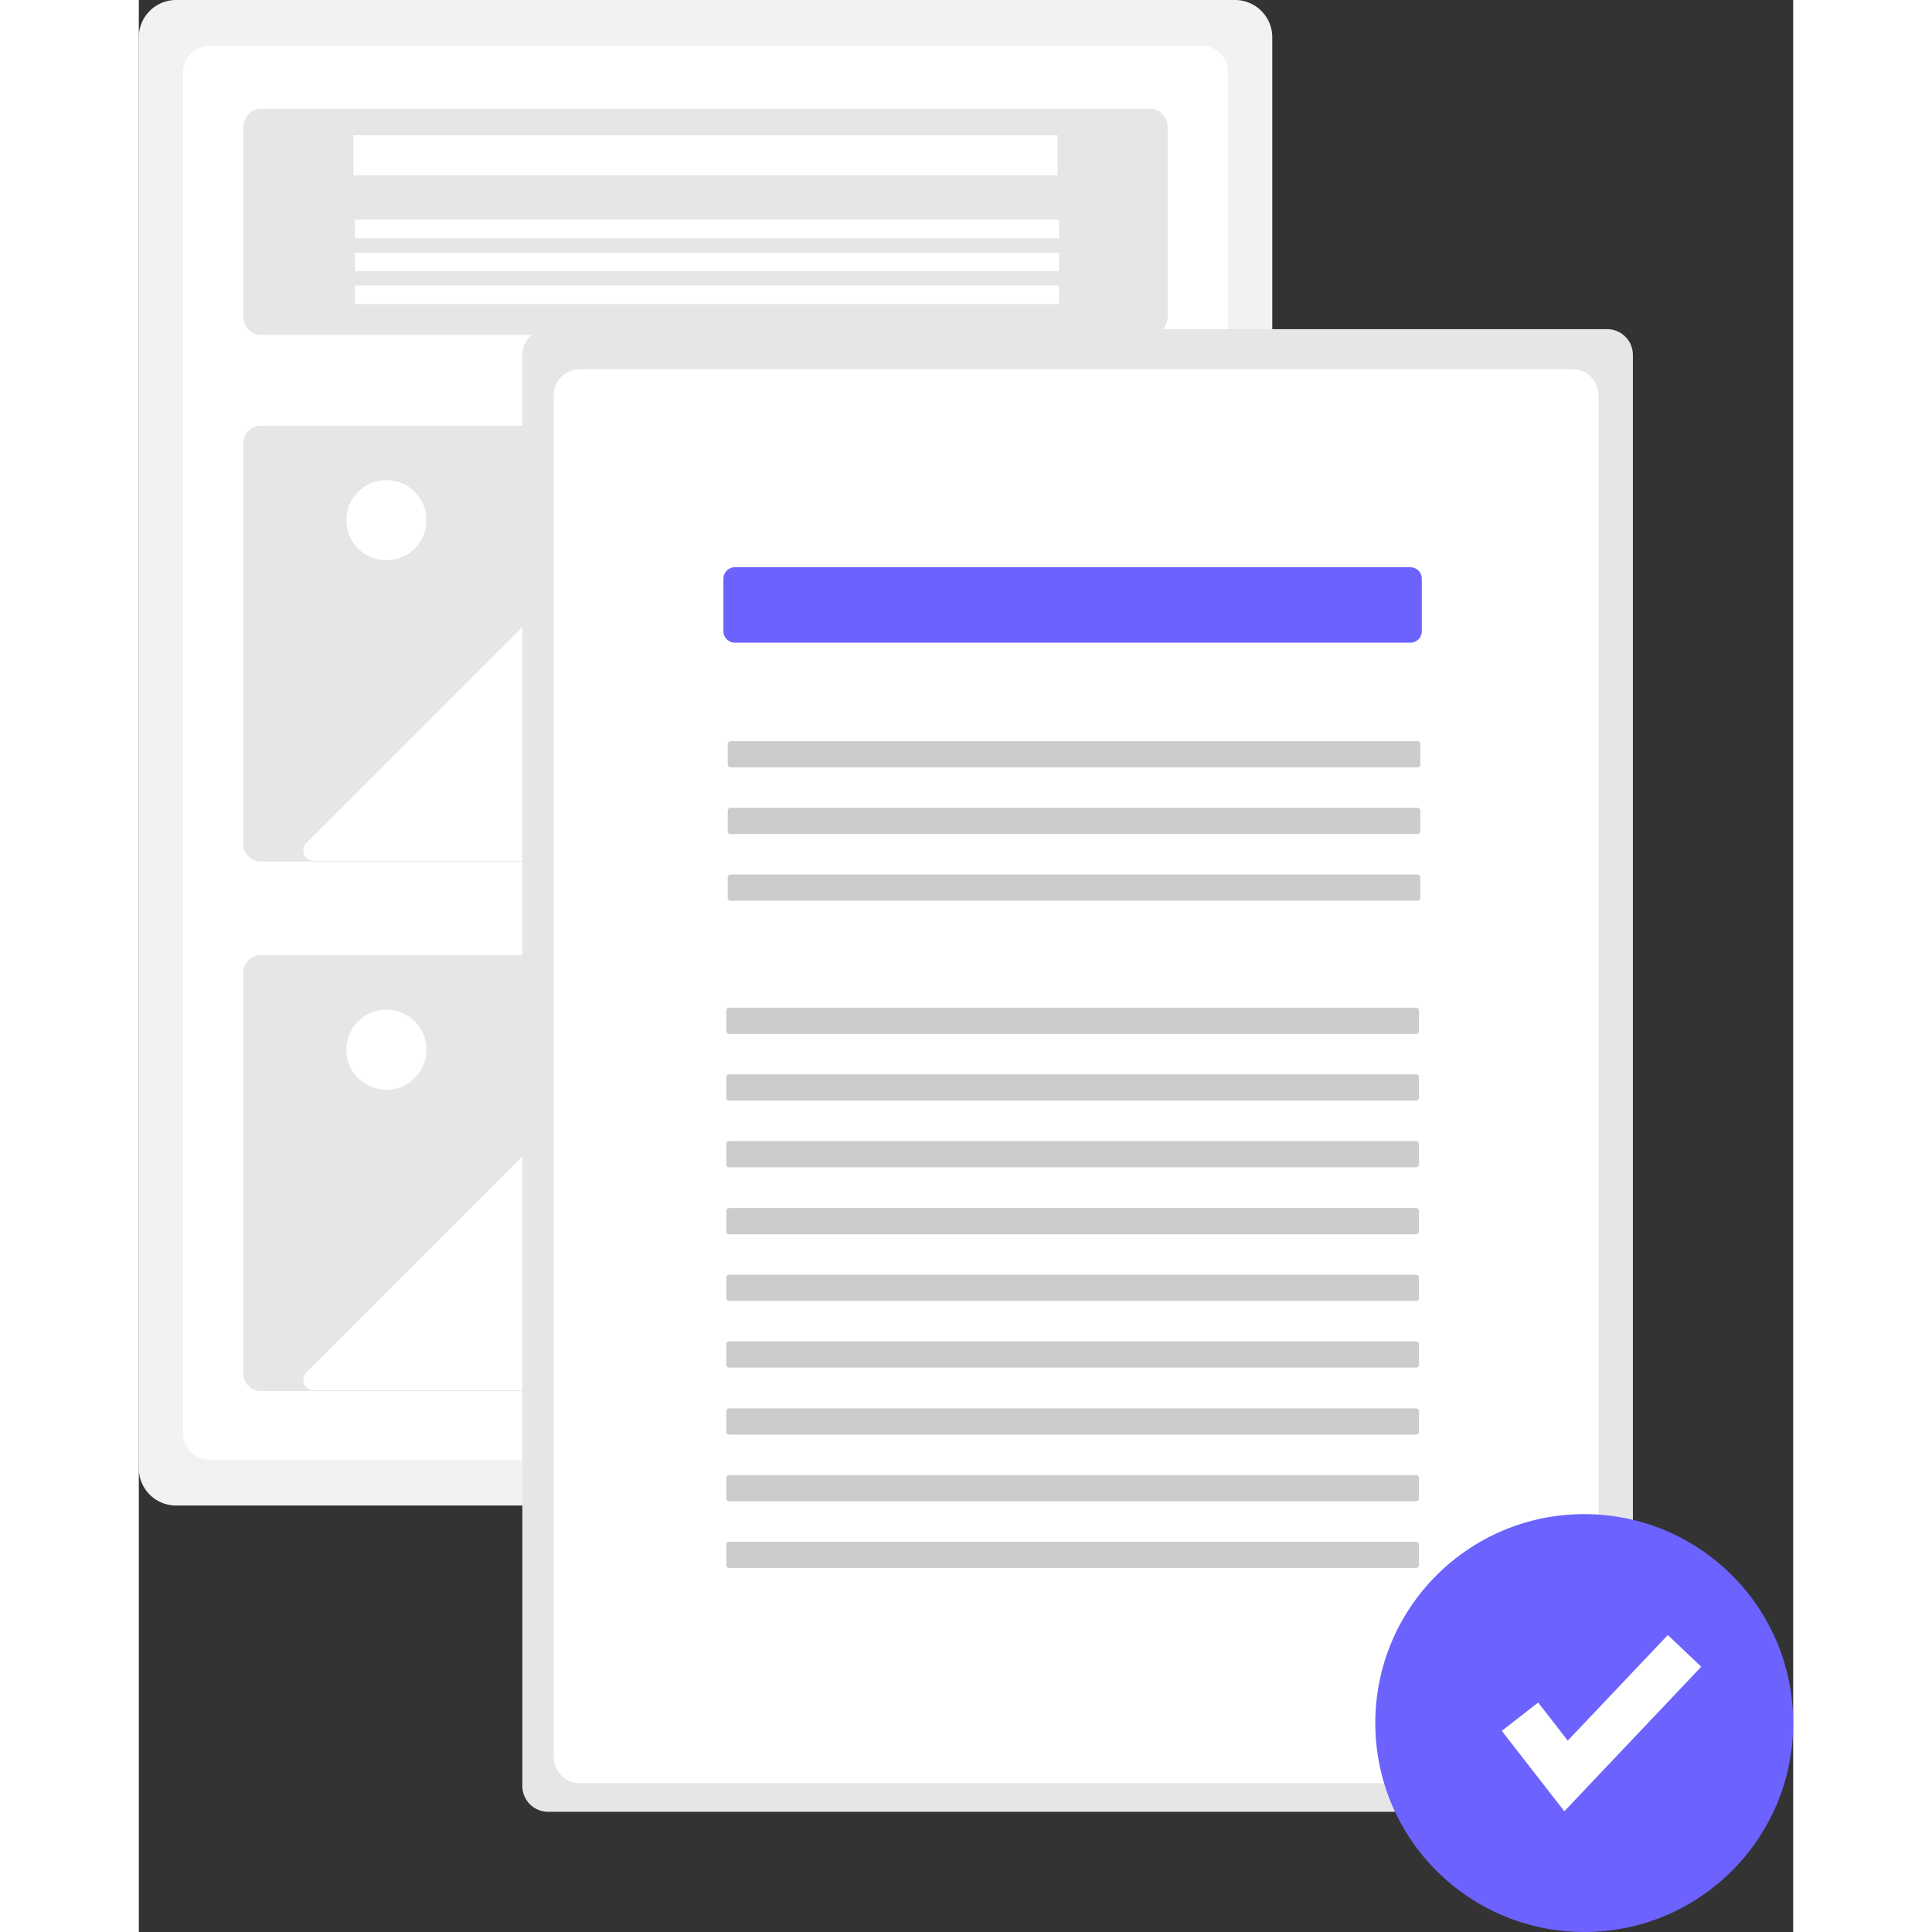 <svg id="ad1dd13e-2ec4-4c24-88e7-d38d592282c0" data-name="Layer 1" xmlns="http://www.w3.org/2000/svg" width="80" height="80" viewBox="0 0 578 675"><rect x="0" y="0" width="578" height="675" fill="#333333" stroke="none"/><title>sync_files</title><path d="M694,112.5H324a13.014,13.014,0,0,0-13,13v500a13.015,13.015,0,0,0,13,13H694a13.015,13.015,0,0,0,13-13v-500A13.015,13.015,0,0,0,694,112.5Z" transform="translate(-311 -112.5)" fill="#f2f2f2"/><path d="M335.43,128.5A9.085,9.085,0,0,0,326.5,137.712V613.288A9.085,9.085,0,0,0,335.43,622.5H682.57A9.085,9.085,0,0,0,691.5,613.288V137.712A9.085,9.085,0,0,0,682.57,128.5Z" transform="translate(-311 -112.5)" fill="#fff"/><path d="M353.5,150.5c-3.309,0-6,3.037-6,6.771v65.457c0,3.734,2.691,6.771,6,6.771h311c3.309,0,6-3.037,6-6.771V157.271c0-3.734-2.691-6.771-6-6.771Z" transform="translate(-311 -112.5)" fill="#e6e6e6"/><path d="M353.5,261.25a6.095,6.095,0,0,0-6,6.172V407.328a6.095,6.095,0,0,0,6,6.172h311a6.095,6.095,0,0,0,6-6.172V267.422a6.095,6.095,0,0,0-6-6.172Z" transform="translate(-311 -112.5)" fill="#e6e6e6"/><rect x="75" y="47.25" width="246" height="14" fill="#fff"/><rect x="75.5" y="76.75" width="246" height="6.5" fill="#fff"/><rect x="75.5" y="88.25" width="246" height="6.5" fill="#fff"/><rect x="75.5" y="99.75" width="246" height="6.5" fill="#fff"/><path d="M532.163,413.75H645.374a3.644,3.644,0,0,0,2.577-6.221l-72.457-72.457a3.648,3.648,0,0,0-5.154,0l-18.018,18.018a7.643,7.643,0,0,1-10.81,0l-56.435-56.435a3.649,3.649,0,0,0-5.154,0L369.549,407.029a3.644,3.644,0,0,0,2.577,6.221H532.308Z" transform="translate(-311 -112.5)" fill="#fff"/><circle cx="86.5" cy="181.75" r="14" fill="#fff"/><path d="M353.5,446.25a6.095,6.095,0,0,0-6,6.172V592.328a6.095,6.095,0,0,0,6,6.172h311a6.095,6.095,0,0,0,6-6.172V452.422a6.095,6.095,0,0,0-6-6.172Z" transform="translate(-311 -112.5)" fill="#e6e6e6"/><path d="M532.163,598.75H645.374a3.645,3.645,0,0,0,2.577-6.222l-72.457-72.456a3.65,3.65,0,0,0-5.154,0l-18.018,18.018a7.641,7.641,0,0,1-10.811,0l-56.435-56.435a3.651,3.651,0,0,0-5.154,0L369.549,592.028a3.645,3.645,0,0,0,2.577,6.222H532.308Z" transform="translate(-311 -112.5)" fill="#fff"/><circle cx="86.5" cy="366.75" r="14" fill="#fff"/><path d="M454,227.5a9.01,9.01,0,0,0-9,9v500a9.01,9.01,0,0,0,9,9H824a9.01,9.01,0,0,0,9-9v-500a9.01,9.01,0,0,0-9-9Z" transform="translate(-311 -112.5)" fill="#e6e6e6"/><path d="M464.93,241.5A9.085,9.085,0,0,0,456,250.712V726.288A9.085,9.085,0,0,0,464.93,735.5H812.07A9.085,9.085,0,0,0,821,726.288V250.712A9.085,9.085,0,0,0,812.07,241.5Z" transform="translate(-311 -112.5)" fill="#fff"/><path d="M519.25,310.683a4.005,4.005,0,0,0-4,4V333.041a4.005,4.005,0,0,0,4,4h236a4.004,4.004,0,0,0,4-4V314.683a4.004,4.004,0,0,0-4-4Z" transform="translate(-311 -112.5)" fill="#6c63ff"/><path d="M517.75,371.439a1.001,1.001,0,0,0-1,1v7.167a1.001,1.001,0,0,0,1,1h240a1.001,1.001,0,0,0,1-1v-7.167a1.001,1.001,0,0,0-1-1Z" transform="translate(-311 -112.5)" fill="#ccc"/><path d="M517.75,394.734a1.001,1.001,0,0,0-1,1v7.167a1.001,1.001,0,0,0,1,1h240a1.001,1.001,0,0,0,1-1v-7.167a1.001,1.001,0,0,0-1-1Z" transform="translate(-311 -112.5)" fill="#ccc"/><path d="M517.75,418.029a1.001,1.001,0,0,0-1,1v7.167a1.001,1.001,0,0,0,1,1h240a1.001,1.001,0,0,0,1-1v-7.167a1.001,1.001,0,0,0-1-1Z" transform="translate(-311 -112.5)" fill="#ccc"/><path d="M517.25,464.561a1.001,1.001,0,0,0-1,1v7.167a1.001,1.001,0,0,0,1,1h240a1.001,1.001,0,0,0,1-1V465.561a1.001,1.001,0,0,0-1-1Z" transform="translate(-311 -112.5)" fill="#ccc"/><path d="M517.25,487.856a1.001,1.001,0,0,0-1,1v7.167a1.001,1.001,0,0,0,1,1h240a1.001,1.001,0,0,0,1-1V488.856a1.001,1.001,0,0,0-1-1Z" transform="translate(-311 -112.5)" fill="#ccc"/><path d="M517.25,511.15a1.001,1.001,0,0,0-1,1v7.167a1.001,1.001,0,0,0,1,1h240a1.001,1.001,0,0,0,1-1v-7.167a1.001,1.001,0,0,0-1-1Z" transform="translate(-311 -112.5)" fill="#ccc"/><path d="M517.25,534.561a1.001,1.001,0,0,0-1,1v7.167a1.001,1.001,0,0,0,1,1h240a1.001,1.001,0,0,0,1-1v-7.167a1.001,1.001,0,0,0-1-1Z" transform="translate(-311 -112.5)" fill="#ccc"/><path d="M517.25,557.855a1.001,1.001,0,0,0-1,1v7.167a1.001,1.001,0,0,0,1,1h240a1.001,1.001,0,0,0,1-1v-7.167a1.001,1.001,0,0,0-1-1Z" transform="translate(-311 -112.5)" fill="#ccc"/><path d="M517.25,581.15a1.001,1.001,0,0,0-1,1v7.167a1.001,1.001,0,0,0,1,1h240a1.001,1.001,0,0,0,1-1v-7.167a1.001,1.001,0,0,0-1-1Z" transform="translate(-311 -112.5)" fill="#ccc"/><path d="M517.25,604.561a1.001,1.001,0,0,0-1,1v7.167a1.001,1.001,0,0,0,1,1h240a1.001,1.001,0,0,0,1-1v-7.167a1.001,1.001,0,0,0-1-1Z" transform="translate(-311 -112.5)" fill="#ccc"/><path d="M517.25,627.855a1.001,1.001,0,0,0-1,1v7.167a1.001,1.001,0,0,0,1,1h240a1.001,1.001,0,0,0,1-1v-7.167a1.001,1.001,0,0,0-1-1Z" transform="translate(-311 -112.5)" fill="#ccc"/><path d="M517.25,651.15a1.001,1.001,0,0,0-1,1v7.167a1.001,1.001,0,0,0,1,1h240a1.001,1.001,0,0,0,1-1v-7.167a1.001,1.001,0,0,0-1-1Z" transform="translate(-311 -112.5)" fill="#ccc"/><circle cx="505" cy="602" r="73" fill="#6c63ff"/><polygon points="498.044 632.815 476.194 604.723 488.9 594.839 499.246 608.141 534.195 571.248 545.882 582.32 498.044 632.815" fill="#fff"/></svg>